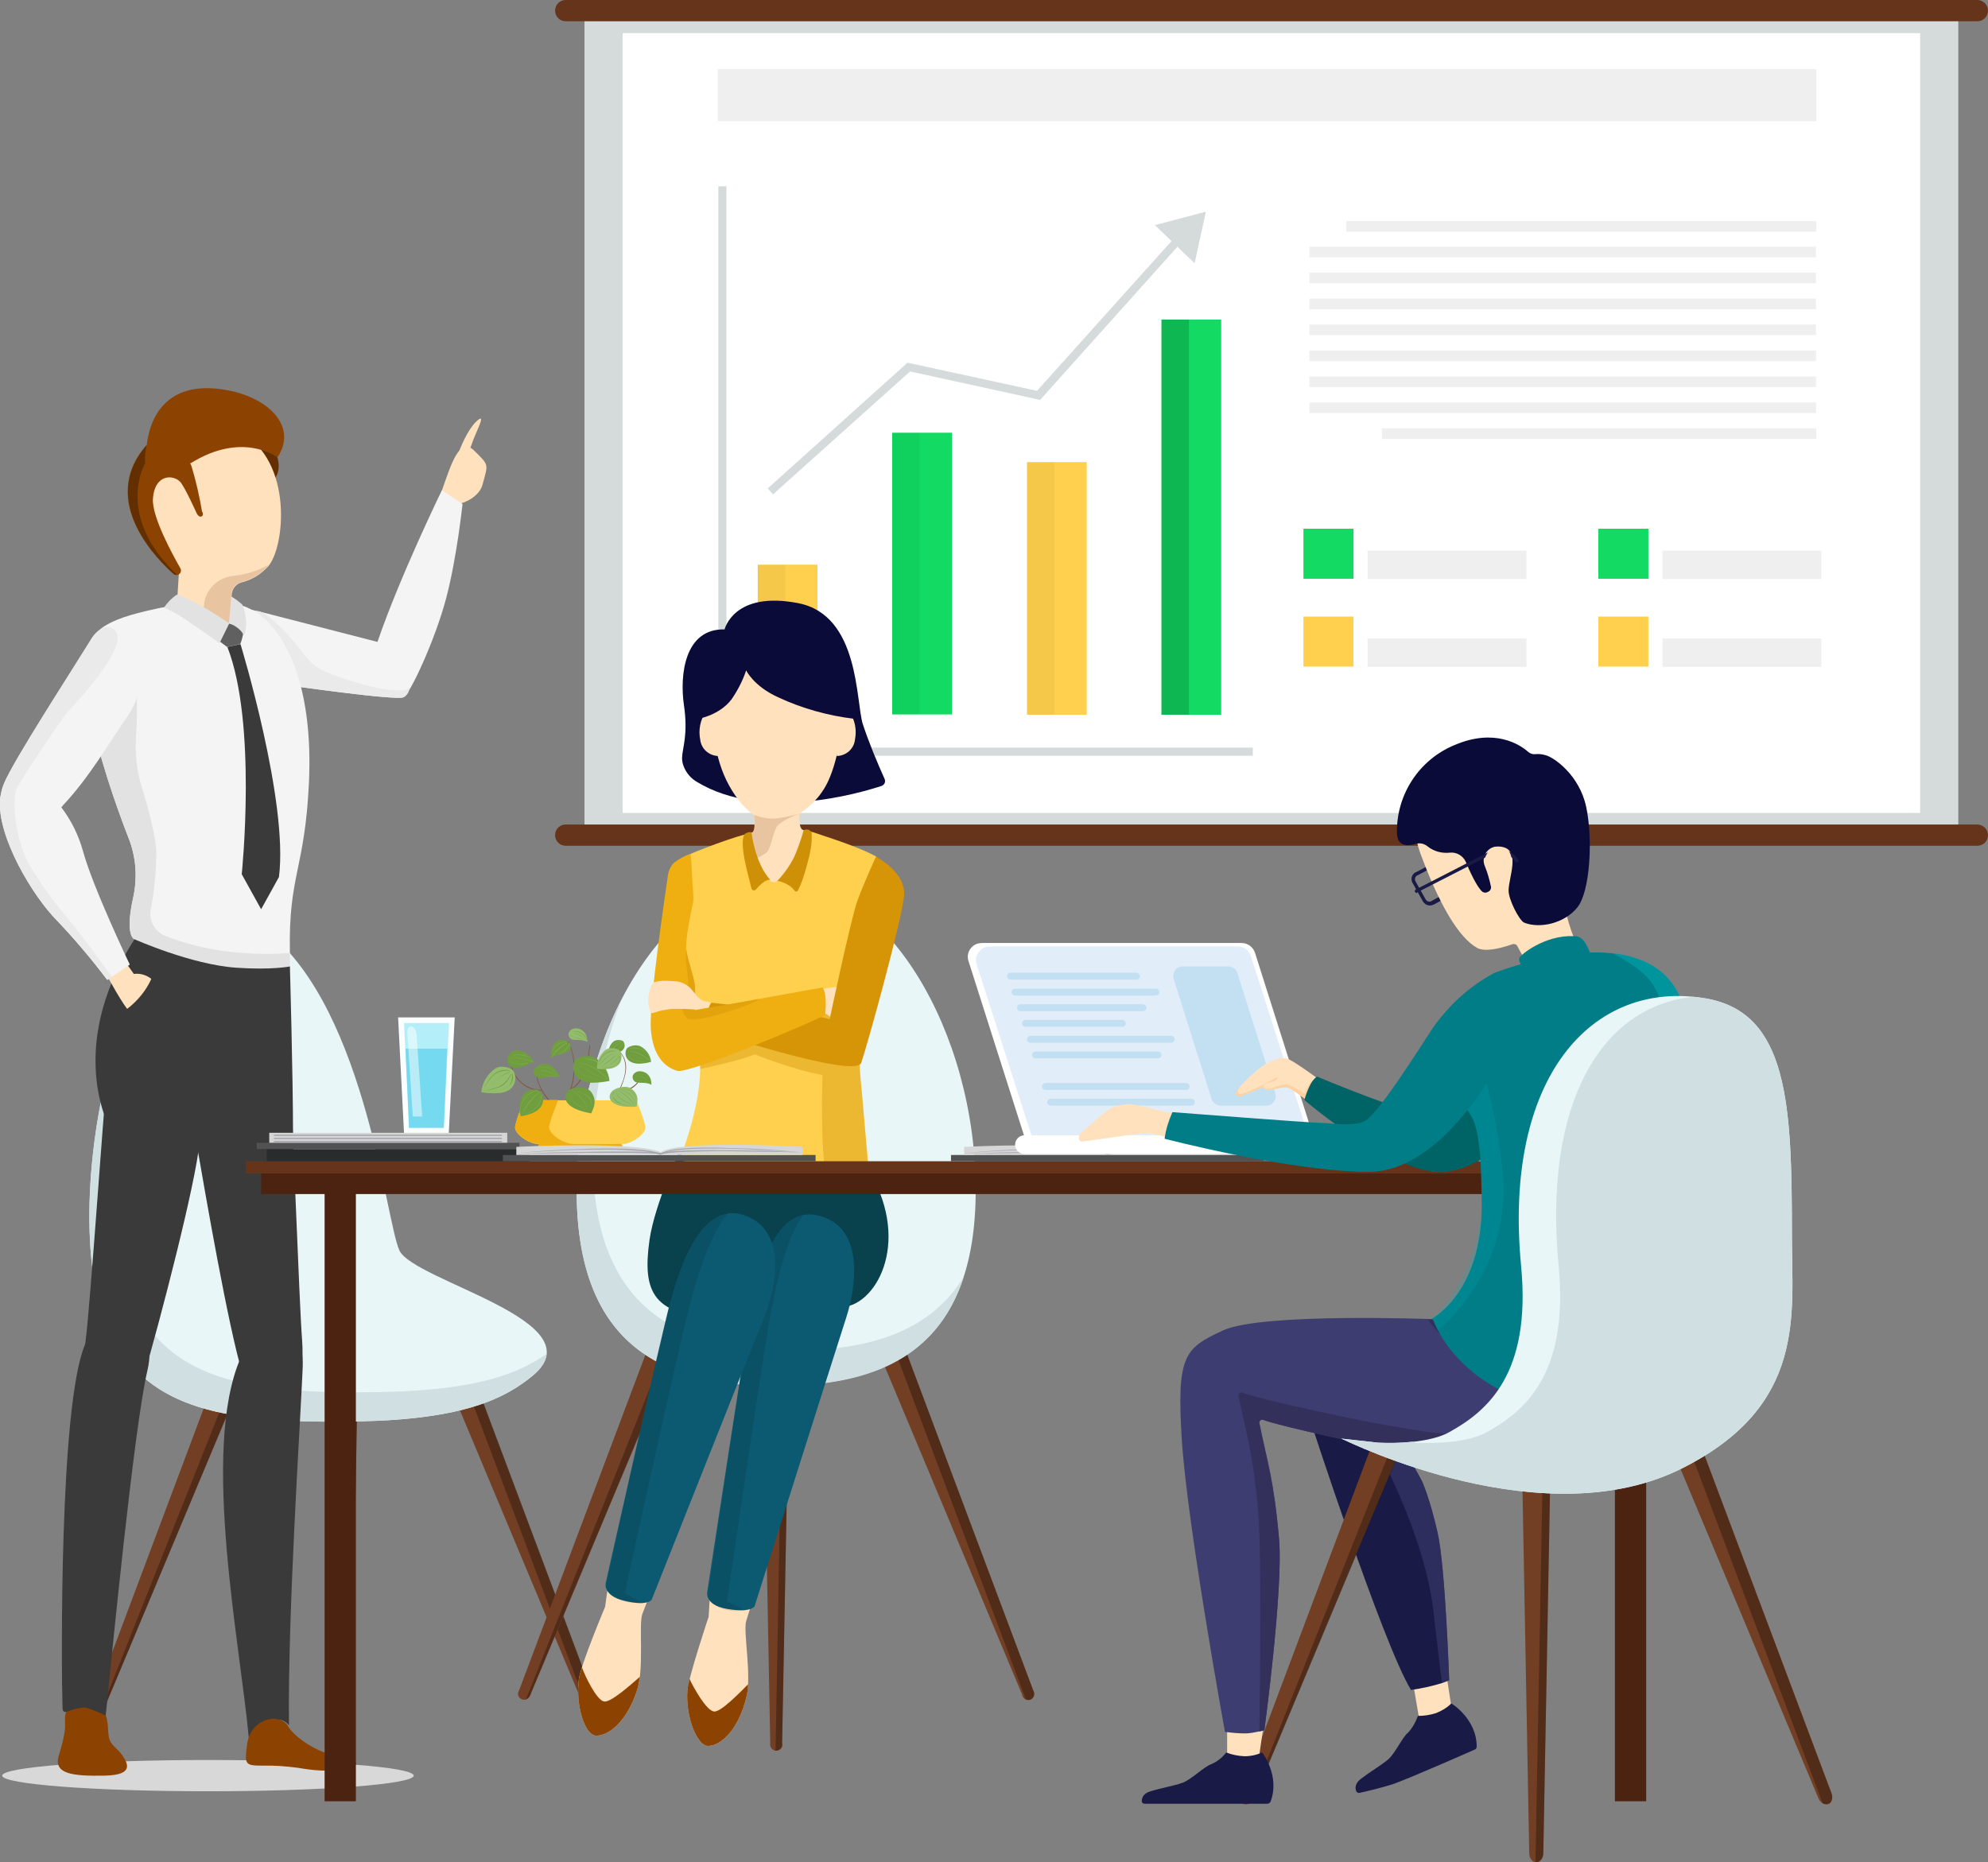 <?xml version="1.0" encoding="utf-8"?>
<!-- Generator: Adobe Illustrator 24.0.0, SVG Export Plug-In . SVG Version: 6.00 Build 0)  -->
<svg version="1.1" id="图层_1" xmlns="http://www.w3.org/2000/svg" xmlns:xlink="http://www.w3.org/1999/xlink" x="0px" y="0px"
	 viewBox="0 0 635.7 595.6" style="enable-background:new 0 0 635.7 595.6;" xml:space="preserve">
<rect x="0" y="0" width="635.7" height="595.6" fill="#808080" stroke="none"/>
<style type="text/css">
	.st0{fill:#D5DBDA;}
	.st1{fill:#FFFFFF;}
	.st2{fill:#EFEFEF;}
	.st3{fill:#FFD04D;}
	.st4{fill:#12DA62;}
	.st5{opacity:0.15;}
	.st6{opacity:0.26;enable-background:new    ;}
	.st7{opacity:0.62;}
	.st8{fill:#66341B;}
	.st9{fill:#723E24;}
	.st10{opacity:0.3;}
	.st11{fill:#E8F6F7;}
	.st12{fill:#D0E0E2;}
	.st13{fill:#FFE1BD;}
	.st14{fill:#F4F4F4;}
	.st15{fill:#EAEAEA;}
	.st16{fill:#3A3A3A;}
	.st17{fill:#E2E2E2;}
	.st18{fill:#F4D5B5;}
	.st19{fill:#632F00;}
	.st20{fill:#E8C5A0;}
	.st21{fill:#8C4200;}
	.st22{fill:#606060;}
	.st23{fill:#E5BB98;}
	.st24{fill:#D8D8D8;}
	.st25{fill:#09424C;}
	.st26{fill:#0C5A71;}
	.st27{opacity:0.1;}
	.st28{fill:#0B0B3A;}
	.st29{opacity:0.39;fill:#CE9006;enable-background:new    ;}
	.st30{fill:#D69507;}
	.st31{fill:#EFAF11;}
	.st32{fill:#CE9006;}
	.st33{fill:#FAFEFF;}
	.st34{fill:#B4EFF9;}
	.st35{fill:#75D9EF;}
	.st36{opacity:0.5;}
	.st37{fill:#282C2D;}
	.st38{fill:#D6D6D6;}
	.st39{fill:#525252;}
	.st40{fill:#A5A5AF;}
	.st41{fill:#F1F2F2;}
	.st42{fill:#A7A9AC;}
	.st43{fill:#383838;}
	.st44{fill:#E6E7E8;}
	.st45{fill:#58595B;}
	.st46{fill:#594A42;}
	.st47{fill:#81553A;}
	.st48{opacity:0.55;fill:#EFAF11;enable-background:new    ;}
	.st49{fill:#709E3E;}
	.st50{fill:#93BC6C;}
	.st51{fill:#4C2311;}
	.st52{fill:#1A1A47;}
	.st53{opacity:0.54;fill:#3D3D72;enable-background:new    ;}
	.st54{clip-path:url(#SVGID_2_);}
	.st55{fill:#E1EDF9;}
	.st56{fill:#C2E0F2;}
	.st57{fill:#FFD19F;}
	.st58{fill:#006466;}
	.st59{fill:#007D87;}
	.st60{opacity:0.18;fill:#00B3B7;enable-background:new    ;}
	.st61{opacity:0.45;fill:#00B3B7;enable-background:new    ;}
	.st62{fill:#3D3D72;}
	.st63{fill:#33305B;}
</style>
<title>header-teamwork</title>
<g>
	<g id="Layer_1">
		<rect x="186.9" y="5.5" class="st0" width="439.3" height="259.5"/>
		<rect x="199.1" y="10.6" class="st1" width="414.9" height="249.4"/>
		<rect x="229.5" y="22.1" class="st2" width="351.3" height="16.7"/>
		<rect x="242.3" y="180.6" class="st3" width="19.1" height="48"/>
		<rect x="285.3" y="138.4" class="st4" width="19.1" height="90.1"/>
		<rect x="328.4" y="147.8" class="st3" width="19.1" height="80.8"/>
		<rect x="371.4" y="102.2" class="st4" width="19.1" height="126.4"/>
		<g class="st5">
			<rect x="285.3" y="138.4" class="st6" width="8.8" height="90.1"/>
		</g>
		<g class="st5">
			<rect x="242.3" y="180.6" class="st6" width="8.8" height="48"/>
		</g>
		<g class="st7">
			<rect x="371.4" y="102.2" class="st6" width="8.8" height="126.4"/>
		</g>
		<g class="st5">
			<rect x="328.4" y="147.8" class="st6" width="8.8" height="80.8"/>
		</g>
		<polygon class="st0" points="400.6,241.7 229.7,241.7 229.7,59.6 232.3,59.6 232.3,239.1 400.6,239.1 		"/>
		<polygon class="st0" points="247.2,158.1 245.5,156.2 290.2,116 331.6,125 376.5,75 378.4,76.8 332.6,127.9 291,118.8 		"/>
		<polygon class="st0" points="382,84.2 369.3,72 385.6,67.7 		"/>
		<rect x="416.8" y="169.1" class="st4" width="16" height="16"/>
		<rect x="416.8" y="197.2" class="st3" width="16" height="16"/>
		<rect x="437.3" y="204.2" class="st2" width="50.8" height="9.1"/>
		<rect x="437.3" y="176.1" class="st2" width="50.8" height="9.1"/>
		<rect x="511.1" y="169.1" class="st4" width="16" height="16"/>
		<rect x="511.1" y="197.2" class="st3" width="16" height="16"/>
		<rect x="531.6" y="204.2" class="st2" width="50.8" height="9.1"/>
		<rect x="531.6" y="176.1" class="st2" width="50.8" height="9.1"/>
		<rect x="430.5" y="70.7" class="st2" width="150.3" height="3.4"/>
		<rect x="418.7" y="78.9" class="st2" width="162" height="3.4"/>
		<rect x="418.7" y="87.2" class="st2" width="162" height="3.4"/>
		<rect x="418.7" y="95.5" class="st2" width="162" height="3.4"/>
		<rect x="418.7" y="103.8" class="st2" width="162" height="3.4"/>
		<rect x="418.7" y="112.1" class="st2" width="162" height="3.4"/>
		<rect x="418.7" y="120.4" class="st2" width="162" height="3.4"/>
		<rect x="418.7" y="128.7" class="st2" width="162" height="3.4"/>
		<rect x="441.9" y="137" class="st2" width="138.9" height="3.4"/>
		<path class="st8" d="M635.7,3.4c0,1.9-1.5,3.4-3.4,3.4H180.9c-1.9,0-3.4-1.5-3.4-3.4c0,0,0,0,0,0l0,0c0-1.9,1.5-3.4,3.4-3.4
			c0,0,0,0,0,0h451.4C634.1,0,635.7,1.5,635.7,3.4L635.7,3.4L635.7,3.4z"/>
		<path class="st8" d="M635.7,267.1c0,1.9-1.5,3.4-3.4,3.4H180.9c-1.9,0-3.4-1.5-3.4-3.4c0,0,0,0,0,0l0,0c0-1.9,1.5-3.4,3.4-3.4
			c0,0,0,0,0,0h451.4C634.1,263.7,635.7,265.2,635.7,267.1L635.7,267.1z"/>
		<path class="st9" d="M112.1,564.8l2.4-131h-8.7l2.4,131c-0.2,1.1,0.4,2.1,1.5,2.4c1.1,0.2,2.1-0.4,2.4-1.5
			C112.1,565.4,112.1,565.1,112.1,564.8z"/>
		<path class="st9" d="M32,549.5l50.6-120.8l-8.1-3.2l-46,122.6c-0.5,1.1-0.1,2.3,0.9,2.9C30.5,551.3,31.6,550.7,32,549.5z"/>
		<path class="st9" d="M188.3,549.5l-50.6-120.8l8.1-3.2l46,122.6c0.6,0.9,0.4,2.1-0.5,2.7c-0.9,0.6-2.1,0.4-2.7-0.5
			C188.5,550.1,188.4,549.8,188.3,549.5z"/>
		<g class="st10">
			<path d="M73.1,429.2l5.2,2L30.7,551c0.6-0.3,1.1-0.8,1.3-1.4l50.6-120.8l-8.1-3.2L73.1,429.2z"/>
			<path d="M105.9,437.3h6.5l-2.4,129.9c0.1,0,0.2,0,0.2,0c1.2-0.2,2-1.2,1.9-2.4l2.4-131h-8.7L105.9,437.3z"/>
			<path d="M191.9,548.1l-46-122.6l-8.1,3.2l0.9,2.2l5-2l45.8,121.9c0.5,0.3,1,0.4,1.5,0.2C192,550.5,192.4,549.2,191.9,548.1z"/>
		</g>
		<path class="st11" d="M170.2,440.1c-8.8,7.2-21.9,13.8-55.2,14.5c-43.7,0.9-66.6-4.1-79.1-26.7c-20.8-37.7,5.2-159.4,46.2-132.4
			c34.3,22.5,41.1,94.5,45.6,104.4C132.3,409.8,191.6,422.6,170.2,440.1z"/>
		<path class="st12" d="M122.6,445.2c-43.7,0.9-66.6-4.1-79.1-26.7c-14.2-25.7-6.6-90.6,12.7-120.6C31.5,320.8,20,399,35.9,427.9
			c12.4,22.6,35.3,27.5,79.1,26.7c33.3-0.7,46.4-7.3,55.2-14.5c3-2.4,4.4-4.8,4.6-7.1C165.9,439.3,152.3,444.6,122.6,445.2z"/>
		<path class="st13" d="M141.2,157.2c3-8.6,5.7-17.7,10.4-13.1c4.9,4.8,4.5,4.2,2.7,10.9S138.7,164.4,141.2,157.2z"/>
		<path class="st13" d="M146.6,144.9c1.5-4.1,3.9-8.8,6.4-10.7s-1.3,4.9-2.2,8S145.3,148.3,146.6,144.9z"/>
		<path class="st14" d="M142.6,191.6c3.5-13.2,5.3-30.4,5.3-30.4l-6.6-4.4c0,0-13.4,27.5-20.6,48.5l-37.3-9.6l-4.6-0.9L90.9,219
			c0,0,36,5.2,38.2,4C131.2,221.7,139,205,142.6,191.6z"/>
		<path class="st15" d="M129,223c-2.2,1.2-38.2-4-38.2-4l-12.2-24.3l4.6,0.9c3.4,1.4,8.8,6.9,13.2,12.6c3.2,4.2,4.9,5.7,9.8,7.5
			c7.4,2.8,15.2,4.7,18.1,4.9c5,0.3,5.5,0.6,6.5-0.9C131,221.1,130.3,222.4,129,223z"/>
		<path class="st14" d="M41.1,268c2.4,6,2.9,12.6,1.5,19c-2.8,12.6,0.4,13.4,0.4,13.4s17,10.8,31.2,15.2c10.2,3.2,18.8,2.6,18.6-8.6
			l0-0.2c0-0.7,0-1.3-0.1-2c-0.5-25.2,4.8-26.5,6.1-54.7c1.3-29-6.4-45.1-14.1-52.1c-7.7-7-18.2-7.2-37.9-2.6
			c-14.8,3.5-19.7,7.4-19.6,18.4c0.2,4.5,0.7,9,1.6,13.5C31.3,241.2,37.1,257.7,41.1,268z"/>
		<path class="st16" d="M76.9,206c0,0,15.4,50.4,12.3,74.5l-5.7,10.3l-6.2-11.2c0,0,5-48.2-4.6-72.7L76.9,206z"/>
		<path class="st17" d="M41.1,268c2.4,6,2.9,12.6,1.5,19c-2.8,12.6,0.4,13.4,0.4,13.4s17,10.8,31.2,15.2l13.2-1.3l5.3-4.2l0-3.3
			c0-0.7,0-1.3-0.1-2c-6.7,0.5-13.4,0.3-20-0.5c-6.7-0.8-13.3-2.5-19.6-4.9c-3.4-1.3-5.5-4.9-4.8-8.5c1.1-5.8,1.7-11.7,1.8-17.6
			c0-5.5-2.6-14.9-4.7-21.7c-1.6-5.2-2.2-10.6-1.8-16c0.4-6.1,0.4-12.2,0-18.3l-10.5-5.7l-5.8,2.2c0.2,4.5,0.7,9,1.6,13.5
			C31.3,241.2,37.1,257.7,41.1,268z"/>
		<path class="st18" d="M40.9,321.5c-1.2,0.2-4.3-5.2-4.3-5.2l1.3-1.7c0.7-1,1.8-1.7,2.9-2.1l0.2-0.1c1-0.3,2.2,0.1,2.8,1
			c0.9,1.3,2.3,2.8,3.9,2.8h0c0.1,0,0.1,0,0.2,0C49.3,316.2,42.1,321.3,40.9,321.5z"/>
		<path class="st19" d="M88.7,146.3c0,0,1.3,3.7-0.7,6.6l-8.1-11l5.7-0.1L88.7,146.3z"/>
		<path class="st13" d="M44.6,160.9c0.4,14.2,12.6,22.4,12.6,22.4l-0.8,12.9l8.3,5.4l5.7,3.7l3.3-6.8l0.4-8.3c0.1-1.9,1.5-3.6,3.4-4
			c3.1-0.8,5.9-2.5,8.1-4.9c0.2-0.2,0.4-0.4,0.5-0.6l0,0c5.4-7.3,7.4-35.3-11-43.3C56,129.1,44.2,146.6,44.6,160.9z"/>
		<path class="st20" d="M65.2,193.8l-0.6,7.7l5.7,3.7l3.3-6.8l0.4-8.3c0.1-1.9,1.5-3.6,3.4-4c3.1-0.8,5.9-2.5,8.1-4.9
			c0.2-0.2,0.4-0.4,0.5-0.6c-3.6,2-7.5,3.2-11.6,3.6C69.4,184.8,65.5,188.8,65.2,193.8z"/>
		<path class="st21" d="M64.4,165.2c-0.7,0.3-1.4-0.8-1.4-0.8s-4-8.9-5.4-10.3c-2.4-2.5-8.2-2.3-8.7,5.4c-0.4,5.9,6.7,18.6,8.8,22.3
			c0.3,0.6,0.2,1.4-0.4,1.8c-0.2,0.2-0.5,0.3-0.8,0.3h-0.1c-0.3,0-0.7-0.1-0.9-0.3c-4.5-4-24.5-23.1-8.7-41.2c0,0,12.6,0.8,14.5,6.9
			c1.4,4.7,2.5,9.5,3.3,14.3C64.8,163.7,65.2,164.9,64.4,165.2z"/>
		<path class="st21" d="M88.7,146.3c0,0-11-8.6-27.8,1.9l-13.7-3.5c0,0-0.6-0.2-0.3-2.2s1.8-22.2,25.8-17.7
			C86.6,127.4,95.1,136.9,88.7,146.3z"/>
		<path class="st22" d="M77.9,201.7l-0.1,0.7c-0.2,1.2-0.5,2.5-1,3.6l0,0l-4.2,0.9l-3.6-2.7l4.2-4.8l0.6,0.2
			C75.4,199.9,76.7,200.6,77.9,201.7L77.9,201.7z"/>
		<path class="st17" d="M56.5,190.2c-1.6,1.1-3,2.5-4,4.1c1.7,0.8,3.5,1.7,5.1,2.7c2.2,1.3,12.6,8.7,12.6,8.7l3.1-6.3
			C73.2,199.3,62.4,191.8,56.5,190.2z"/>
		<path class="st17" d="M73.2,199.3c0,0,3.6,1.2,4.8,4c0,0,1.9-3.6-0.5-9.9c-1.1-1-2.3-1.9-3.5-2.6L73.2,199.3z"/>
		<path class="st23" d="M44.3,312.6c0.8,1,1.6,1.9,2.5,2.7c0.6,0.3,0.7-0.4,0.5-0.8C47,314.1,44.3,312,44.3,312.6z"/>
		<path class="st19" d="M56.6,183.9L56.6,183.9c-0.4,0-0.8-0.1-1-0.3c-4.5-4-24.5-23.1-8.7-41.2c-0.5,1.9-0.6,3.8-0.5,5.7
			C46.5,148.2,36.4,164.5,56.6,183.9z"/>
		<ellipse class="st24" cx="66.5" cy="567.9" rx="65.8" ry="5"/>
		<path class="st21" d="M33.9,548.8c0.9,3.3,0.5,4.5,0.9,6.7c0.4,2.7,2.9,3.7,4.3,5.9c1.6,2.4,4.1,6.3-5.6,6.5
			c-10.3,0.2-16.5-0.5-14.7-6.4s2.1-8.4,2-10.3s0-3.9,1.2-5S32.4,542.9,33.9,548.8z"/>
		<path class="st16" d="M36.1,362.8c0,0-16.3-26.1,6.9-62.4c0,0,18.1,8.1,32.5,9.1c11.4,0.8,17.2-0.4,17.2-0.4s1,34.9,1,53.7
			L36.1,362.8L36.1,362.8z"/>
		<path class="st16" d="M47.1,438.5c4.5-18.8-14.1-22.2-19.9-8.5c-8.3,19.3-7.6,104-7.2,116.3c0.1,1.6,0.9,1.3,1.8,1
			c2.6-1,4.9-1.3,5.9-1.1c2.1,0.7,4.1,1.5,6.1,2.5C35.5,532,42.8,456.8,47.1,438.5z"/>
		<path class="st16" d="M63.8,365.3c2-23.4-7-41.6-21-33.9c-5.9,3.3-8,9.8-8.8,15.9c-0.8,6.1-5.1,69.8-6.6,81.3
			c-3.4,25.9,16.3,19,18.5,11.8C51.2,422.3,62.7,378.1,63.8,365.3z"/>
		<path class="st16" d="M96.8,437.3c0.7-17.6-14-16.6-19.9-2.9c-12.8,29.5,0.1,92.3,2.7,121.9c2.9-4.8,8.3-6.4,9.6-6.3
			c1.3,0.1,2.4,0.8,3.2,1.8C92,515.5,96,456.1,96.8,437.3z"/>
		<path class="st16" d="M77.5,439.2c2.2,7.2,21.1,15.5,19.1-10.6c-0.9-11.6-3.2-75.5-3.7-81.7s-1.5-15.2-4.5-16.3
			c-14.9-5.6-29.3,12.8-25.4,35.9C65.7,382,73,424.4,77.5,439.2z"/>
		<path class="st21" d="M92.3,552.4c0.8,1.5,4.5,5,9.7,7.4s16.2,3.4,10.1,5.4s-13.2,0.8-16.8,0.2c-3.8-0.5-7.6-0.8-11.4-0.7
			c-5.6,0-5.7-0.4-4.9-6.7C80.1,549.3,89.8,547.5,92.3,552.4z"/>
		<path class="st13" d="M39.9,307.4l2.9,4.1c3.1-0.4,6.1,1.2,7.6,4c2.4,4.8-6.2,10.7-8.6,8.5s-7.8-12.4-7.8-12.4L39.9,307.4z"/>
		<path class="st14" d="M18.3,294.5c5.7,6,11,12.3,16,18.9l1.5-1l5.7-3.9c0,0-11.7-24.4-15-36.4c-1.4-5-3.7-9.7-6.9-13.9
			c0.2-0.2,0.4-0.4,0.6-0.7c8.5-9,15.1-20.6,20.1-27.7c2.4-3.4,4.1-7.3,4.8-11.5c0.5-2.8,0.5-5.7,0.1-8.5c-0.7-4.5-2.6-8.6-6.9-9.6
			c-1.6-0.4-3.2-0.3-4.7,0.4c-1.7,0.7-3.1,1.9-4.1,3.4c-6.6,10.7-25.3,39.5-28.2,46.7c-0.5,1.2-0.8,2.4-1,3.6
			c-0.1,0.4-0.2,0.8-0.2,1.2C-1.1,267.4,10.5,286.7,18.3,294.5z"/>
		<path class="st15" d="M18.3,294.5c5.7,6,11,12.3,16,18.9l1.5-1c0,0-8.6-11.9-12.6-16.8c-6.2-7.4-10.6-13.2-14.3-20
			s-5.4-19.9-3.5-23.6c1.9-3.7,12.9-19.9,15.2-23c2.3-3.1,21.5-22.2,16-27.6c-0.9-0.7-2-1-3.1-0.8c-1.7,0.7-3.1,1.9-4.1,3.4
			c-6.6,10.7-25.3,39.5-28.2,46.7c-0.5,1.2-0.8,2.4-1,3.6c-0.1,0.4-0.2,0.8-0.2,1.2C-1.1,267.4,10.5,286.7,18.3,294.5z"/>
		<path class="st16" d="M48.9,311.7c0,0-2.6,9.3-14.3,14.6c-10.1,4.6,16.2,7.2,16.8,6.2c0.6-1,5.6-18,5.6-18L48.9,311.7z"/>
		<path class="st9" d="M250.1,557.5l2.5-131.8h-8.8l2.5,131.8c-0.2,1.1,0.4,2.1,1.5,2.4c1.1,0.2,2.1-0.4,2.4-1.5
			C250.2,558.1,250.2,557.8,250.1,557.5z"/>
		<path class="st9" d="M169.6,542.1l50.9-121.6l-8.1-3.2L166,540.6c-0.6,0.9-0.4,2.1,0.5,2.7c0.9,0.6,2.1,0.4,2.7-0.5
			C169.4,542.6,169.5,542.4,169.6,542.1z"/>
		<path class="st9" d="M326.9,542.1l-50.9-121.6l8.1-3.2l46.3,123.4c0.6,0.9,0.4,2.1-0.5,2.7c-0.9,0.6-2.1,0.4-2.7-0.5
			C327,542.6,326.9,542.4,326.9,542.1z"/>
		<g class="st10">
			<path d="M210.9,421l5.2,2.1l-47.9,120.4c0.6-0.3,1.1-0.8,1.3-1.4l50.9-121.6l-8.1-3.2L210.9,421z"/>
			<path d="M243.9,429.2h6.5L248,559.9c0.1,0,0.2,0,0.2,0c1.2-0.2,2-1.2,1.9-2.4l2.5-131.8h-8.8L243.9,429.2z"/>
			<path d="M330.4,540.6l-46.3-123.4l-8.1,3.2l0.9,2.2l5-2L328,543.4c0.5,0.3,1,0.4,1.5,0.2C330.6,543,331,541.7,330.4,540.6z"/>
		</g>
		<path class="st11" d="M312,380.6c0,50.5-28.6,62.6-63.8,62.6s-63.8-12.1-63.8-62.6s28.6-99.4,63.8-99.4S312,330.1,312,380.6z"/>
		<path class="st12" d="M253.3,431.9c-35.2,0-63.8-12.1-63.8-62.6c0-17,3.2-33.8,9.3-49.7c-9,17.5-14.4,39.1-14.4,61.1
			c0,50.5,28.6,62.6,63.8,62.6c27.6,0,51.2-7.4,60-35C297.1,426.6,276.7,431.9,253.3,431.9z"/>
		<path class="st25" d="M217.6,367.4c0,0-8.2,17.5-9.9,29.1c-2.4,17,1.2,24.4,22.9,25.1s28.1-3.6,38.5-3.6s22.5-19.7,9.1-43.1
			L217.6,367.4z"/>
		<path class="st13" d="M227,510.5l-0.4,6.6c0,0-6.4,19-6.8,23.7c-0.6,8.3,3.1,17.7,6.7,17.6c4.1-0.1,9.7-5.3,12.2-15.7
			c1.7-7.1-1.1-20.9-0.1-24.2s3-9.6,3-9.6L227,510.5z"/>
		<path class="st21" d="M239.2,538.7c-2.8,2.8-8.6,8.8-10.8,8.7c-2.4-0.1-6.5-7.4-7.9-10.4c-0.3,1.3-0.6,2.5-0.7,3.8
			c-0.6,8.3,3.1,17.7,6.7,17.6c4.1-0.1,9.7-5.3,12.2-15.7C239,541.4,239.2,540,239.2,538.7z"/>
		<path class="st26" d="M241.3,513.7c0,0,26-82.1,29.3-92.3s5.9-29.3-9.2-32.7c-13-2.9-18.5,16.5-20.8,28.4s-14.4,91.7-14.4,91.7
			s-1.4,4.5,6.4,5.8S241.3,513.7,241.3,513.7z"/>
		<g class="st27">
			<path d="M256.8,388.7c-5.6,7.7-8.5,22.1-10.1,30.2c-2.4,11.9-14.2,93.3-14.2,93.3s2,1,6.3,3c-0.7,0-1.4-0.1-2.1,0
				c-8.4,0.6-10.4-4.6-10.4-4.6s11.9-81.4,14.2-93.3C242.6,406.8,247,390.7,256.8,388.7z"/>
		</g>
		<path class="st13" d="M194.4,507.3l-0.9,6.6c0,0-7.8,18.5-8.4,23.2c-1.1,8.3,1.9,17.8,5.4,18c4.1,0.2,10.1-4.6,13.3-14.8
			c2.2-6.9,0.4-21,1.6-24.1s3.6-9.3,3.6-9.3L194.4,507.3z"/>
		<path class="st21" d="M204.6,536.3c-3,2.6-9.2,8.2-11.4,7.9c-2.3-0.3-6-7.8-7.1-10.9c-0.4,1.2-0.8,2.5-1,3.8
			c-1.1,8.3,1.9,17.8,5.4,18c4.1,0.2,10.1-4.6,13.3-14.8C204.2,539,204.4,537.7,204.6,536.3z"/>
		<path class="st26" d="M208.4,511.6c0,0,31.8-80.1,35.8-89.9s7.9-28.8-6.8-33.2c-12.8-3.8-19.6,15.1-22.8,26.9
			s-20.8,90.4-20.8,90.4s-1.7,4.4,5.9,6.2S208.4,511.6,208.4,511.6z"/>
		<g class="st27">
			<path d="M232.8,388c-6.2,7.3-10.1,21.5-12.2,29.4c-3.2,11.7-20.8,92.1-20.8,92.1s1.9,1.2,6.1,3.4c-0.7-0.1-1.4-0.1-2.1-0.2
				c-8.4,0-10.1-5.3-10.1-5.3s17.6-80.3,20.8-92.1C217.3,405,222.9,389.2,232.8,388z"/>
		</g>
		<path id="_Path_" class="st28" d="M231.7,201.3c0,0,2.9-12.4,23.5-8.4c19.7,3.8,18.4,31.3,20.7,38.7c2,6,4.4,11.8,7,17.6
			c0.3,0.8,0,1.6-0.7,2c0,0-0.1,0-0.1,0.1c-7.3,2.4-38.2,11.5-59.2-1.2c-1.9-1.1-3.4-2.8-4.2-4.8c-0.4-0.9-0.6-1.9-0.6-2.9
			c0.1-3.3,2-7.3,0.6-16.9S218.9,201,231.7,201.3z"/>
		<path id="_Path_2" class="st13" d="M225.6,227.8c-1.7,2.5-2.3,5.7-1.7,8.7c0.3,3,2.8,5.2,5.8,5.3l0.7-5.4l-1.4-9.5L225.6,227.8z"
			/>
		<path id="_Path_3" class="st13" d="M271.7,227.8c1.7,2.5,2.3,5.7,1.7,8.7c-0.3,3-2.8,5.2-5.8,5.3l-0.7-5.4l1.4-9.5L271.7,227.8z"
			/>
		<path id="_Path_4" class="st3" d="M275,332.9c-0.3,4.9-0.2,9.9,0.4,14.8c0.6,6.3,2.7,29.3,2.7,29.3c-4.2,1.5-8.6,2.7-13,3.5
			c-11.1,2.1-30.1-3.6-47.8-9.6c0,0,6.5-15.9,6.6-29c0-1.8,0-3.6-0.1-5.5c-0.4-4.1-1-8.1-1.9-12.1c-0.2-1-0.4-2-0.6-3.1
			c-0.7-3.8-1.3-8.1-1.8-12.3c-0.5-4.3-0.7-8.6-0.6-12.9c-1.6-11.5,1.9-22.9,1.9-22.9s14.6-6.1,20.7-6.9c0,0,10.9-2.5,18.6,0
			c10,3.3,15.5,5.3,20,7.7c0.5,0.3,3.4,8.8,2.1,16.3c-1.9,11-4.7,26.2-6.1,35.3C275.4,329.2,275.1,331.9,275,332.9z"/>
		<path id="_Path_5" class="st29" d="M278.1,379.7c-4.4-0.4-8.8-0.1-13,0.8c-3.1-7.9-2.1-36.7-2.1-36.7c-8.6-1.4-21.7-6.6-21.7-6.6
			c-3.4,1.6-14.1,4-17.4,4.7c0-1.8,0-3.6-0.1-5.5c-0.4-4.1-1-8.1-1.9-12.1c4-2.8,11.5,3.4,11.5,3.4l37.7-5.9c1.8,1.1,3.5,2.4,5,3.8
			c-0.6,3.6-1,6.3-1,7.4c-0.3,4.9-0.2,9.9,0.4,14.8C276,354,278.1,379.7,278.1,379.7z"/>
		<path id="_Path_6" class="st13" d="M270,221.6c0,5.5-1.1,18.4-4.6,26.9c-1.9,4.8-5.3,8.9-9.8,11.7c0,2.2-0.1,5.1,1.5,5.4
			c0.4,1,1,1.2,0.7,2.8c-1,5.5-7.4,11.6-9,13.1s-2.6,0-2.6,0c-1.8-2.1-3.4-4.4-4.7-6.9c-0.8-1.5-1.4-2.8-1.8-3.8
			c-0.6-1.4-0.4-3.1,0.4-4.4c1.7-0.2,1.1-3.8,0.9-5.8c-3.3-2.3-6.4-6.3-8.7-11c-4.6-9.4-4.9-21.4-4.9-27.9
			c0-11.7,9.5-21.2,21.2-21.2C260.5,200.4,270,209.9,270,221.6L270,221.6z"/>
		<path id="_Path_7" class="st20" d="M255.4,260.3c-1.2,0.5-6.3,2.4-7.3,4.6c-1.1,2.5-1.7,6.4-2.8,7.6c-1.1,0.9-2.3,1.6-3.7,2.1
			c-0.8-1.5-1.4-2.8-1.8-3.8c-0.6-1.4-0.4-3.1,0.4-4.4c1.7-0.2,1.1-3.8,0.9-5.8c2.1,0.8,4.4,1.3,6.7,1.2
			C250.4,261.5,252.9,261,255.4,260.3z"/>
		<path id="_Path_8" class="st13" d="M263.1,316.3c1.5-0.3,2.9-0.5,4.4-0.6c1.1,0-2,9.6-2,9.6c-0.7-0.7-1.5-1.2-2.4-1.4
			c-1.3-0.2-0.8-7.5-0.8-7.5L263.1,316.3z"/>
		<path id="_Path_9" class="st30" d="M280.1,274c0,0,9.6,4.9,9,12.4s-11.8,48.1-13.7,53.5s-50.8-10.9-50.8-10.9s1.5-6.5,2.9-8.3
			c0,0,33.4,3.6,37.8,5.3c0,0,6.8-32.3,8.9-38S280.1,274,280.1,274z"/>
		<path id="_Path_10" class="st31" d="M263.8,324.6c-5.1,2.9-43.7,18.9-47.2,17.9s-7.9-4.2-8.5-13.6c-0.5-8.4,4.4-41.4,5.5-49.1
			c0.2-1.2,0.7-2.4,1.4-3.3c0.2-0.3,0.5-0.5,0.7-0.7c1.5-1.1,3.2-2.1,5-2.7c0.5,1.1,0.4,5.6,1,13.4c0.1,0.9,0,1.8-0.2,2.7
			c-1,4.6-2.1,10.5-2.1,13.7c0,0.2,0,0.4,0,0.6c0.3,3.3,2.8,9.6,2.8,12.3c0.1,6.3,0.1,7.2,0,7.3c1.4-0.2,6.2-1.1,12.1-2.1
			c12.1-2.2,28.8-5.2,28.8-5.2C264.7,318.7,263.8,324.6,263.8,324.6z"/>
		<path id="_Path_11" class="st28" d="M223.3,229.9c0,0,6.7-1.1,10.6-6.2c2-2.9,3.6-6,4.7-9.3c0,0,2.3,5,10.2,8.6
			c7.7,3.6,16,5.9,24.4,6.9c0,0,0.5-18.3-5.5-25.8s-21.6-11.7-32.2-5.3S223.3,229.9,223.3,229.9z"/>
		<path id="_Path_12" class="st32" d="M240.3,266.2c0,0,1.1,9.9,6,15.2c0,0-1.6-0.5-4.6,3.1c-0.3,0.3-0.8,0.4-1.1,0.1
			c-0.1-0.1-0.2-0.3-0.3-0.4c-0.9-4-4-13.9-2.3-17.3C238.6,266.3,239.5,266,240.3,266.2z"/>
		<path id="_Path_13" class="st32" d="M257,265.5c-0.8,2.9-1.8,5.7-3,8.5c-1.4,2.8-3.2,5.4-5.4,7.7c0,0,3.8,0.7,5.5,3.2
			c0.2,0.3,0.6,0.3,0.9,0.1c0.1-0.1,0.2-0.2,0.2-0.3c1.1-2.2,1.8-4.1,3-8.6c1.4-5.1,1.5-7.9,1.3-10
			C258.9,265.3,257.9,265.1,257,265.5z"/>
		<path id="_Path_14" class="st29" d="M219.7,325.6c-3.9-3.3,0.8-9.7,0.4-11.9s-0.3-2.6-0.6-4.8c-0.3-1.8-0.2-3.6,0-5.4
			c0.3,3.3,2.8,9.6,2.8,12.3c0.1,6.3,0.1,7.2,0,7.3c1.4-0.2,14.3-2.5,20.2-3.6C244,320.1,222.3,327.9,219.7,325.6z"/>
		<path id="_Path_15" class="st13" d="M226.6,322.2l-4.1,0.7c-2.6-0.2-5.2-0.3-7.8-0.2c-2,0.2-4,0.6-5.9,1.3c-0.4,0.1-0.9-0.2-1-0.6
			c0,0,0,0,0-0.1c-0.4-1.4-0.6-2.8-0.5-4.2c0.2-1.4,0.5-2.8,1.1-4.1c0.2-0.4,0.5-0.8,1-0.9c1.5-0.5,3.4-0.5,6-0.3
			c2.4,0,4.7,1.2,6.1,3.1l1.7,2c0.6,0.6,1.3,1.1,2.1,1.3l2,0.4c0,0-0.2,0.4-0.4,0.7C226.8,321.7,226.7,322,226.6,322.2z"/>
		<polygon class="st33" points="143.5,362.5 145.4,325.4 127.3,325.4 129.2,362.5 		"/>
		<polygon class="st34" points="130.8,360.7 129.2,327.2 143.6,327.2 141.9,360.7 		"/>
		<polygon class="st35" points="129.7,335.4 130.8,360.7 141.9,360.7 143,335.4 		"/>
		<g class="st36">
			<path class="st1" d="M132,357.1h3l-1.8-26.4c-0.4-3.2-3.4-3.4-2.9,0.3L132,357.1z"/>
		</g>
		<rect x="85.3" y="367.5" class="st37" width="84" height="5.3"/>
		<rect x="86.1" y="362.3" class="st38" width="76.1" height="4.2"/>
		<rect x="82.1" y="365.5" class="st39" width="84" height="2"/>
		<rect x="87.6" y="363.9" class="st40" width="72.9" height="0.4"/>
		<rect x="87.6" y="364.9" class="st40" width="72.9" height="0.4"/>
		<rect x="87.6" y="362.9" class="st40" width="72.9" height="0.4"/>
		<rect x="464.3" y="363.2" class="st41" width="34.7" height="8.6"/>
		<rect x="488" y="363.2" class="st42" width="10.9" height="8.6"/>
		<rect x="462.2" y="363.2" class="st42" width="34.7" height="1"/>
		<rect x="462.2" y="370.8" class="st42" width="34.7" height="1"/>
		<rect x="489" y="363.2" class="st43" width="45.2" height="8.6"/>
		<rect x="493.8" y="365.2" class="st42" width="24.2" height="4.6"/>
		<rect x="495.1" y="365.4" class="st44" width="21.6" height="4.1"/>
		<ellipse class="st42" cx="527.9" cy="367.5" rx="2.8" ry="2.3"/>
		<rect x="466.4" y="364.8" class="st42" width="19.8" height="0.9"/>
		<rect x="466.4" y="368.1" class="st42" width="19.8" height="0.9"/>
		<rect x="466.4" y="369.4" class="st42" width="19.8" height="0.9"/>
		<rect x="472.6" y="366.7" class="st42" width="12.3" height="0.9"/>
		<rect x="466.4" y="366.7" class="st42" width="5.2" height="0.9"/>
		<rect x="457.8" y="354.8" class="st41" width="34.7" height="8.6"/>
		<rect x="481.5" y="354.8" class="st42" width="10.9" height="8.6"/>
		<rect x="455.6" y="354.8" class="st42" width="34.7" height="1"/>
		<rect x="455.6" y="362.4" class="st42" width="34.7" height="1"/>
		<rect x="482.4" y="354.8" class="st45" width="45.2" height="8.6"/>
		<rect x="487.3" y="356.8" class="st42" width="24.2" height="4.6"/>
		<rect x="488.6" y="357" class="st44" width="21.6" height="4.1"/>
		<ellipse class="st42" cx="521.4" cy="359.1" rx="2.8" ry="2.3"/>
		<rect x="459.8" y="356.4" class="st42" width="19.8" height="0.9"/>
		<rect x="459.8" y="359.7" class="st42" width="19.8" height="0.9"/>
		<rect x="459.8" y="361" class="st42" width="19.8" height="0.9"/>
		<rect x="466" y="358.3" class="st42" width="12.3" height="0.9"/>
		<rect x="459.8" y="358.3" class="st42" width="5.2" height="0.9"/>
		<rect x="464.3" y="346.4" class="st41" width="34.7" height="8.6"/>
		<rect x="488" y="346.4" class="st42" width="10.9" height="8.6"/>
		<rect x="462.2" y="346.4" class="st42" width="34.7" height="1"/>
		<rect x="462.2" y="354" class="st42" width="34.7" height="1"/>
		<rect x="489" y="346.4" class="st46" width="45.2" height="8.6"/>
		<rect x="493.8" y="348.4" class="st42" width="24.2" height="4.6"/>
		<rect x="495.1" y="348.6" class="st44" width="21.6" height="4.1"/>
		<ellipse class="st42" cx="527.9" cy="350.7" rx="2.8" ry="2.3"/>
		<rect x="466.4" y="348" class="st42" width="19.8" height="0.9"/>
		<rect x="466.4" y="351.3" class="st42" width="19.8" height="0.9"/>
		<rect x="466.4" y="352.6" class="st42" width="19.8" height="0.9"/>
		<rect x="472.6" y="349.9" class="st42" width="12.3" height="0.9"/>
		<rect x="466.4" y="349.9" class="st42" width="5.2" height="0.9"/>
		<polygon class="st33" points="537.2,371.6 539.1,343.1 521,343.1 522.9,371.6 		"/>
		<polygon class="st34" points="524.6,369.8 522.9,344.8 537.3,344.8 535.6,369.8 		"/>
		<polygon class="st35" points="523.4,353 524.6,369.8 535.6,369.8 536.7,353 		"/>
		<g class="st36">
			<path class="st1" d="M525.7,366.2h3l-1.8-17.9c-0.4-3.2-3.4-3.4-2.9,0.3L525.7,366.2z"/>
		</g>
		<path class="st47" d="M171.2,342.6c0.8,6.3,5,11.8,10.9,14.1c0,0,0.1,0,0.1-0.1c0,0,0-0.1,0-0.1c-5.8-2.7-10-7.5-10.8-13.9
			C171.4,342.5,171.2,342.5,171.2,342.6L171.2,342.6L171.2,342.6z"/>
		<path class="st47" d="M181.7,333.1c3.4,7.7,1.8,16.7-3.9,22.9c0,0,0,0.1,0,0.1s0.1,0,0.1,0c5.9-6.2,7.5-15.3,3.9-23.1
			C181.7,332.9,181.6,333,181.7,333.1L181.7,333.1L181.7,333.1z"/>
		<path class="st47" d="M198.3,336.6c3.1,3.9,1.4,8.5-0.6,12.5c-1.7,3.5-5.3,5.2-8.7,6.7c-0.1,0-0.1,0.1,0,0.2
			c0,0.1,0.1,0.1,0.1,0.1c4.4-1.6,7.7-4,9.5-8.4c1.6-3.9,2.7-7.7-0.2-11.2C198.4,336.4,198.2,336.5,198.3,336.6L198.3,336.6
			L198.3,336.6z"/>
		<path class="st47" d="M196.5,349.2c2.9,0.5,5.9-0.7,7.7-3.1c0-0.1,0-0.1-0.1-0.1c0,0-0.1,0-0.1,0c-1.9,2.2-4.6,3.3-7.5,3.1
			C196.5,349.1,196.4,349.1,196.5,349.2C196.5,349.2,196.5,349.2,196.5,349.2L196.5,349.2L196.5,349.2z"/>
		<path class="st47" d="M188.5,334.4c-0.5,4.2-1.6,11.6-5.9,13.7c0,0-0.1,0.1,0,0.1c0,0,0.1,0.1,0.1,0c4.5-1.7,5.6-9.8,6-13.8
			C188.6,334.3,188.5,334.3,188.5,334.4L188.5,334.4L188.5,334.4z"/>
		<path class="st47" d="M163.4,340.4c0.7,4.9,5,8.6,9.9,8.4c0,0,0.1,0,0.1-0.1s0-0.1-0.1-0.1c-4.9,0-9-3.5-9.8-8.3
			C163.5,340.2,163.4,340.3,163.4,340.4L163.4,340.4L163.4,340.4z"/>
		<path class="st3" d="M203.5,351.9h-35.9c0,0-2.9,7-2.9,8.8s4,5.3,8.2,5.3h25.3c4.3,0,8.2-3.6,8.2-5.3S203.5,351.9,203.5,351.9z"/>
		<polygon class="st31" points="199.7,367.7 171.4,367.7 172.4,365.9 198.7,365.9 		"/>
		<path class="st31" d="M175.6,360.6c0-1.7,2.9-8.8,2.9-8.8h-10.9c0,0-2.9,7-2.9,8.8s4,5.3,8.2,5.3h10.9
			C179.6,365.9,175.6,362.4,175.6,360.6z"/>
		<polygon class="st48" points="172.4,365.9 171.4,367.7 182.3,367.7 183.3,365.9 		"/>
		<path class="st49" d="M184.2,338.8c0.8-0.6,4-1.8,6.2-0.4c2.6,1.5,4.2,4.3,4.5,7.3c-1.9,0.4-3.9,0.6-5.9,0.6
			C182.2,345.7,182.7,340,184.2,338.8z"/>
		<path class="st49" d="M200.6,335.2c0.5-0.5,2.7-1.4,4.3-0.5c1.8,1,3.1,2.8,3.3,4.9c-1.3,0.4-2.7,0.6-4.1,0.6
			C199.4,340,199.6,336.1,200.6,335.2z"/>
		<path class="st49" d="M199.1,332.9c-0.9-0.4-2.1-0.4-2.9,0.2c-1.1,0.9-1.7,2.3-1.6,3.7c0.9,0.1,1.9,0,2.8-0.1
			C200.5,336,199.9,333.4,199.1,332.9z"/>
		<path class="st49" d="M167.1,336.3c-0.7-0.3-1.5-0.5-2.3-0.3c-1.7,0.3-2.8,1.9-2.5,3.6c0,0.2,0.1,0.4,0.1,0.5
			c0.5,0.9,1.4,1.4,2.4,1.4c1.8,0.2,4-1.2,5.9-1.8C170,338.1,168.7,337,167.1,336.3z"/>
		<path class="st49" d="M171.9,341c-0.8,0.4-1.3,1.2-1.3,2c0.2,1.1,1.2,1.8,2.2,1.8c1.1,0,4.8-1,6.4-0.2
			C176.5,339.4,173.6,339.9,171.9,341z"/>
		<path class="st49" d="M203.6,342.8c-0.7,0.3-1.2,0.8-1.3,1.5c-0.1,0.9,0.5,1.7,1.3,1.9c0.8,0.2,3.7-0.1,4.7,0.8
			C208.4,343,205.1,342.2,203.6,342.8z"/>
		<path class="st49" d="M183.6,348c0.9-0.2,4.1-0.5,5.4,1.2c2.4,3.2,0.3,5.9,0.1,6.9c-1.7-0.3-3.4-0.7-5-1.4
			C178.8,352.2,180.7,348.4,183.6,348z"/>
		<path class="st49" d="M171.9,348.6c-0.8-0.3-3.4-0.2-4.5,1.5c-1.3,2.1-1.7,4.6-0.9,6.9c1.5-0.2,3-0.6,4.4-1.3
			C175.5,353.3,173.3,349,171.9,348.6z"/>
		<path class="st49" d="M180.5,332.7c0.8,0.1,1.5,0.7,1.9,1.4c0.3,1-0.2,2-1.1,2.4c-0.8,0.4-4.2,0.8-5.2,2.1
			C176.2,332.8,178.6,332.3,180.5,332.7z"/>
		<g class="st7">
			<path class="st50" d="M162.4,338.4c2.8-0.2,5.7,0.3,8.3,1.4c0,0,0.1,0,0-0.1C168.1,338.6,165.3,338.1,162.4,338.4
				C162.4,338.4,162.4,338.4,162.4,338.4L162.4,338.4L162.4,338.4z"/>
			<path class="st50" d="M163.4,337.8c2.1-0.7,4.4-0.4,6.4,0.6c0,0,0,0,0,0c0,0,0,0,0,0C167.9,337.2,165.5,336.9,163.4,337.8
				C163.4,337.7,163.3,337.7,163.4,337.8C163.4,337.7,163.4,337.8,163.4,337.8L163.4,337.8L163.4,337.8z"/>
			<path class="st50" d="M162.9,338.8c0.9,2,4.2,1.7,5.9,1.3c0,0,0,0,0-0.1s0,0-0.1,0C167.1,340.3,163.9,340.7,162.9,338.8
				C163,338.7,162.9,338.7,162.9,338.8L162.9,338.8L162.9,338.8z"/>
			<path class="st50" d="M171.4,341.8c2.7-1.2,5.9-0.1,7.3,2.5c0,0,0,0,0,0c0,0,0,0,0,0l0,0C177.3,341.6,174.1,340.5,171.4,341.8
				C171.3,341.7,171.3,341.7,171.4,341.8C171.4,341.8,171.4,341.8,171.4,341.8L171.4,341.8L171.4,341.8z"/>
			<path class="st50" d="M171.7,342.1c2.3,0.3,4.5,0.9,6.6,1.8c0,0,0,0,0,0C176.3,342.9,174,342.3,171.7,342.1
				C171.7,342.1,171.7,342.1,171.7,342.1L171.7,342.1L171.7,342.1z"/>
			<path class="st50" d="M171,342.7c2.1,1.2,4.6,1.8,7,1.6c0.1,0,0.1-0.1,0-0.1C175.6,344.4,173.2,343.9,171,342.7
				C171,342.7,171,342.7,171,342.7C171,342.7,171,342.7,171,342.7L171,342.7L171,342.7z"/>
			<path class="st50" d="M176.3,338.4c1.2-2,3-3.6,5-4.7c0,0,0,0,0-0.1c0,0,0,0-0.1,0C179.1,334.6,177.3,336.3,176.3,338.4
				C176.2,338.4,176.2,338.4,176.3,338.4C176.2,338.4,176.2,338.4,176.3,338.4L176.3,338.4L176.3,338.4z"/>
			<path class="st50" d="M178.4,337.4c1.7-0.6,3.1-1.9,3.9-3.5c0,0,0,0,0-0.1c0,0,0,0-0.1,0C181.4,335.4,180,336.6,178.4,337.4
				C178.4,337.4,178.4,337.4,178.4,337.4L178.4,337.4L178.4,337.4z"/>
			<path class="st50" d="M176.3,337c0.6-2.1,2.5-3.7,4.7-3.8c0,0,0,0,0-0.1c0,0,0,0,0,0C178.7,333.2,176.8,334.8,176.3,337
				C176.2,337,176.2,337,176.3,337C176.3,337,176.3,337,176.3,337L176.3,337L176.3,337z"/>
			<path class="st50" d="M195,336.9c0.9-1.5,2.2-2.7,3.7-3.5c0,0,0,0,0-0.1c0,0,0,0-0.1,0C197,334.1,195.7,335.4,195,336.9
				C194.9,336.9,194.9,336.9,195,336.9C194.9,337,194.9,336.9,195,336.9L195,336.9z"/>
			<path class="st50" d="M196.5,336.2c1.2-0.5,2.3-1.4,2.9-2.6c0,0,0,0,0-0.1c0,0,0,0-0.1,0C198.7,334.7,197.7,335.6,196.5,336.2
				C196.5,336.1,196.5,336.2,196.5,336.2L196.5,336.2L196.5,336.2z"/>
			<path class="st50" d="M195,335.9c0.4-1.6,1.8-2.7,3.5-2.8c0,0,0,0,0-0.1c0,0,0,0,0,0C196.8,333,195.3,334.2,195,335.9
				C194.9,335.9,194.9,335.9,195,335.9C195,335.9,195,335.9,195,335.9L195,335.9L195,335.9z"/>
			<path class="st50" d="M166.8,356.5c1.5-2.8,3.5-5.4,6-7.4c0,0,0,0,0-0.1c0,0,0,0,0,0C170.2,350.9,168.1,353.5,166.8,356.5
				C166.7,356.5,166.8,356.5,166.8,356.5L166.8,356.5L166.8,356.5z"/>
			<path class="st50" d="M166.5,356.6c-0.6-3.7,1.9-7.2,5.6-7.9c0,0,0,0,0-0.1c0,0,0,0,0,0C168.3,349.3,165.8,352.8,166.5,356.6
				C166.4,356.6,166.5,356.6,166.5,356.6L166.5,356.6L166.5,356.6z"/>
			<path class="st50" d="M167.1,356.4c3.4-0.3,6-3,6.2-6.4c0,0-0.1,0-0.1,0C173,353.3,170.4,356,167.1,356.4
				C167.1,356.3,167.1,356.4,167.1,356.4L167.1,356.4L167.1,356.4z"/>
			<path class="st50" d="M182.5,348.7c2.8,1.3,4.9,3.8,5.6,6.8c0,0,0,0,0,0c0,0,0,0,0,0C187.5,352.4,185.4,349.9,182.5,348.7
				C182.5,348.6,182.4,348.7,182.5,348.7L182.5,348.7L182.5,348.7z"/>
			<path class="st50" d="M182.8,348.8c3.1,0.5,6.6,1.5,6.4,5.3c0,0,0,0,0,0c0,0,0,0,0,0C189.7,350.3,186,349.2,182.8,348.8
				C182.8,348.8,182.8,348.8,182.8,348.8L182.8,348.8L182.8,348.8z"/>
			<path class="st50" d="M182.7,349.4c-0.6,2.9,2.3,4.5,4.6,5.4c0,0,0,0,0,0c0,0,0,0,0,0C185.1,353.7,182.1,352.3,182.7,349.4
				C182.8,349.3,182.7,349.3,182.7,349.4L182.7,349.4L182.7,349.4z"/>
			<path class="st50" d="M184,339.9c0.1,4.2,6.2,5.5,9.5,5.5c0,0,0,0,0,0c0,0,0,0,0,0C190.2,345.3,184.2,344.1,184,339.9
				C184,339.9,184,339.9,184,339.9C184,339.9,184,339.9,184,339.9L184,339.9z"/>
			<path class="st50" d="M184.8,340.4c2.9,2.1,6,3.7,9.3,5c0,0,0.1-0.1,0-0.1C190.9,344.1,187.7,342.4,184.8,340.4
				C184.8,340.4,184.8,340.4,184.8,340.4L184.8,340.4L184.8,340.4z"/>
			<path class="st50" d="M184.9,339.8c3.7,0.7,7,2.6,9.4,5.5c0,0,0.1,0,0.1-0.1C192,342.3,188.6,340.3,184.9,339.8
				C184.9,339.7,184.9,339.8,184.9,339.8L184.9,339.8L184.9,339.8z"/>
			<path class="st50" d="M185.3,338.7c4.7-0.3,8.7,1.5,9.2,6.6c0,0,0,0,0,0c0,0,0,0,0,0c0-2-0.9-3.9-2.5-5.2
				C190.1,338.6,187.7,338.5,185.3,338.7C185.2,338.7,185.2,338.8,185.3,338.7L185.3,338.7L185.3,338.7z"/>
			<path class="st50" d="M200.1,336.2c0.3,3,4.8,3.6,7.2,3.4c0,0,0,0,0,0c0,0,0,0,0,0C204.9,339.6,200.6,339.2,200.1,336.2
				C200.2,336.2,200.1,336.2,200.1,336.2C200.1,336.2,200.1,336.2,200.1,336.2L200.1,336.2L200.1,336.2z"/>
			<path class="st50" d="M200.7,336.5c2.2,1.3,4.6,2.3,7.1,3c0,0,0,0,0,0c0,0,0,0,0,0C205.4,338.8,203,337.8,200.7,336.5
				C200.8,336.5,200.7,336.5,200.7,336.5C200.7,336.5,200.7,336.5,200.7,336.5L200.7,336.5L200.7,336.5z"/>
			<path class="st50" d="M200.8,336.1c2.7,0.3,5.2,1.5,7.1,3.4c0,0,0.1,0,0.1,0c0,0,0,0,0-0.1C206,337.4,203.5,336.2,200.8,336.1
				C200.7,336,200.7,336.1,200.8,336.1L200.8,336.1L200.8,336.1z"/>
			<path class="st50" d="M201,335.3c3.3-0.4,6.3,0.5,7,4.2c0,0,0,0,0,0c0,0,0,0,0,0c-0.1-1.4-0.9-2.7-2.1-3.5
				C204.5,335.1,202.7,334.8,201,335.3C201,335.3,201,335.3,201,335.3C201,335.3,201,335.3,201,335.3L201,335.3L201,335.3z"/>
			<path class="st50" d="M202.4,344.5c0.3,0.5,0.8,0.9,1.5,1.1c0.6,0.2,1.3,0.1,1.9,0.2c0.9,0.2,1.8,0.5,2.6,1c0,0,0,0,0,0
				c0,0,0,0,0,0c-0.9-0.6-1.9-1-3-1.1C204.2,345.6,203,345.6,202.4,344.5C202.4,344.5,202.4,344.5,202.4,344.5
				C202.4,344.5,202.3,344.5,202.4,344.5L202.4,344.5L202.4,344.5z"/>
			<path class="st50" d="M202.8,344c2.1,0,4.1,1,5.3,2.7c0,0,0,0,0,0c0,0,0,0,0,0C206.9,344.9,204.9,343.9,202.8,344
				C202.7,343.9,202.7,343.9,202.8,344C202.7,344,202.7,344,202.8,344L202.8,344L202.8,344z"/>
			<path class="st50" d="M203.4,343.6c1.9-0.7,3.9,0.3,4.6,2.2c0,0.1,0.1,0.2,0.1,0.4c0,0,0,0,0,0c0,0,0,0,0,0
				c-0.4-1.9-2.3-3.1-4.3-2.7C203.7,343.5,203.5,343.5,203.4,343.6C203.3,343.6,203.3,343.6,203.4,343.6L203.4,343.6L203.4,343.6z"
				/>
		</g>
		<path class="st50" d="M163.9,342.2c-0.7-0.6-3.7-1.8-5.6-0.4c-2.5,1.8-4.1,4.5-4.4,7.5c1.9,0.4,3.8,0.4,5.7,0.3
			C165.8,349.1,165.3,343.4,163.9,342.2z"/>
		<path class="st50" d="M197.9,335.8c-0.6-0.4-3-1.1-4.4,0.1c-1.7,1.5-2.7,3.7-2.6,5.9c1.4,0.2,2.8,0.2,4.2,0
			C199.8,341,199,336.6,197.9,335.8z"/>
		<path class="st50" d="M183.1,329.1c-0.7,0.3-1.2,0.8-1.3,1.5c-0.1,0.9,0.5,1.7,1.3,1.9c0.8,0.2,3.7-0.1,4.7,0.8
			C187.9,329.3,184.6,328.4,183.1,329.1z"/>
		<path class="st50" d="M196.8,348.3c0.7-0.4,3.5-1.3,5.1-0.1c2.9,2.1,1.7,4.8,1.7,5.7c-1.6,0.2-3.2,0.1-4.7-0.1
			C193.6,352.8,194.4,349.3,196.8,348.3z"/>
		<path class="st49" d="M154.3,349.1c1.2-0.8,2.4-1.7,3.3-2.7c1.6-1.5,3.4-2.8,5.5-3.5c0.1,0,0-0.1,0-0.1
			C159.3,343.9,157.5,347.2,154.3,349.1C154.2,349,154.2,349.1,154.3,349.1C154.2,349.1,154.2,349.1,154.3,349.1L154.3,349.1
			L154.3,349.1L154.3,349.1z"/>
		<path class="st49" d="M154.3,348.7c0.9-1.5,1.8-2.9,2.9-4.2c1.6-1.8,3.5-2.2,5.8-2.1c0.1,0,0.1-0.1,0-0.1
			C158.2,341.5,156.3,345.2,154.3,348.7C154.2,348.7,154.2,348.7,154.3,348.7C154.2,348.7,154.3,348.7,154.3,348.7L154.3,348.7
			L154.3,348.7z"/>
		<path class="st49" d="M155.4,349.3c3.5-0.2,9.5-0.9,8.5-5.9c0,0-0.1-0.1-0.1,0c0,0,0,0,0,0.1c0,1.6-0.2,3.2-1.6,4.2
			C160.5,348.9,157.5,349.1,155.4,349.3C155.4,349.2,155.4,349.3,155.4,349.3L155.4,349.3L155.4,349.3z"/>
		<path class="st49" d="M154.6,349.2c1.8-0.6,3.8-1,5.5-1.7c1.7-0.8,2.5-2.3,3.4-3.9c0,0,0-0.1,0-0.1s-0.1,0-0.1,0
			c-1.2,2-2.1,3.4-4.3,4.2C157.6,348.2,156.1,348.6,154.6,349.2C154.6,349.1,154.6,349.2,154.6,349.2L154.6,349.2L154.6,349.2z"/>
		<path class="st49" d="M182.9,330.2c1.7,0.4,3.3,1.4,4.6,2.6c0,0,0,0,0,0s0,0,0,0C186.3,331.5,184.7,330.5,182.9,330.2
			C182.9,330.2,182.9,330.2,182.9,330.2C182.9,330.2,182.9,330.2,182.9,330.2L182.9,330.2z"/>
		<path class="st49" d="M182.2,330.7c0.2,0.5,0.6,0.8,1.1,0.9c1.1,0.4,2.2,0.7,3.3,1c0,0,0,0,0,0c0,0,0,0,0,0
			c-0.7-0.3-1.4-0.5-2.1-0.7S182.6,331.5,182.2,330.7C182.3,330.6,182.2,330.7,182.2,330.7L182.2,330.7L182.2,330.7z"/>
		<path class="st49" d="M182.9,329.9c2-0.3,4,0.8,4.7,2.7c0,0,0.1,0,0.1,0C187.1,330.6,185,329.4,182.9,329.9
			C182.8,329.8,182.9,329.9,182.9,329.9L182.9,329.9L182.9,329.9z"/>
		<path class="st49" d="M191.5,341.7c2.1-1.4,4.2-3,6.2-4.6c0,0,0,0,0,0c0,0,0,0,0,0C195.5,338.5,193.6,340.2,191.5,341.7
			C191.4,341.7,191.4,341.7,191.5,341.7L191.5,341.7L191.5,341.7z"/>
		<path class="st49" d="M192,341.6c2.4-0.4,5-1.8,6-4.1c0,0,0,0,0,0c0,0,0,0,0,0C196.7,339.7,194.5,341.3,192,341.6
			C192,341.6,192,341.7,192,341.6L192,341.6L192,341.6z"/>
		<path class="st49" d="M191.4,341.4c1.2-2.3,3.2-4,5.7-4.7c0,0,0,0,0,0c0,0,0,0,0,0C194.5,337.3,192.4,339.1,191.4,341.4
			C191.3,341.4,191.3,341.4,191.4,341.4C191.3,341.5,191.3,341.4,191.4,341.4L191.4,341.4L191.4,341.4z"/>
		<path class="st49" d="M192.5,341.7c1.6,0.1,3.3-0.3,4.7-1.2c1-0.5,1.4-1.7,1-2.7c0,0-0.1,0-0.1,0
			C199.1,341,194.5,341.6,192.5,341.7C192.5,341.7,192.5,341.7,192.5,341.7C192.5,341.7,192.5,341.7,192.5,341.7L192.5,341.7z"/>
		<path class="st49" d="M191.2,341c0.7-2.8,2.5-5,5.6-4.8c0.1,0,0.1-0.1,0-0.1C193.7,335.7,191.7,338.2,191.2,341
			C191.1,341,191.1,341,191.2,341C191.1,341,191.2,341,191.2,341L191.2,341L191.2,341z"/>
		<path class="st49" d="M197.6,348.6c2.1,1.4,4,3.1,5.6,5c0,0,0.1,0,0,0C201.7,351.6,199.8,349.9,197.6,348.6
			C197.6,348.6,197.6,348.6,197.6,348.6C197.6,348.6,197.6,348.6,197.6,348.6L197.6,348.6z"/>
		<path class="st49" d="M197.9,348.4c2.6,0.4,4.8,2.3,5.5,4.9c0,0,0,0,0,0c0,0,0,0,0,0l0,0C202.8,350.7,200.6,348.7,197.9,348.4
			C197.8,348.4,197.8,348.4,197.9,348.4L197.9,348.4z"/>
		<path class="st49" d="M198.4,348.3c1.4-0.2,2.7,0.2,3.8,1.1c0.8,0.9,1.3,2,1.2,3.2c0,0,0,0,0,0c0,0,0,0,0,0
			c0.1-1.2-0.3-2.4-1.2-3.3C201.2,348.4,199.8,348,198.4,348.3C198.4,348.2,198.4,348.3,198.4,348.3L198.4,348.3L198.4,348.3z"/>
		<path class="st49" d="M197.4,348.6c-1.6,2.3,4.2,4.7,5.6,5c0,0,0,0,0,0c0,0,0,0,0,0C201.7,353.2,196,350.9,197.4,348.6
			C197.5,348.6,197.4,348.6,197.4,348.6L197.4,348.6z"/>
		<path class="st49" d="M196.8,348.9c-0.8,0.6-1.1,1.7-0.5,2.6c0.1,0.1,0.2,0.2,0.3,0.3c1.2,1.4,3.6,1.9,5.4,1.9c0,0,0,0,0,0
			c0,0,0,0,0,0c-1.1,0-2.2-0.3-3.3-0.6C197.3,352.4,194.5,350.4,196.8,348.9C196.8,348.9,196.8,348.9,196.8,348.9
			C196.8,348.9,196.8,348.8,196.8,348.9L196.8,348.9L196.8,348.9z"/>
		<rect x="103.8" y="378.9" class="st51" width="10" height="197.2"/>
		<rect x="516.4" y="378.9" class="st51" width="10" height="197.2"/>
		<rect x="83.5" y="373.2" class="st51" width="463.3" height="8.7"/>
		<rect x="78.6" y="371.4" class="st8" width="473" height="3.9"/>
		<rect x="160.8" y="369.4" class="st39" width="100" height="2"/>
		<path class="st38" d="M256.6,366.8c0,0-39.5-2.3-45.3,1.7c-8-3.6-46.2-1.7-46.2-1.7v2.6h91.5V366.8z"/>
		<path class="st40" d="M256.6,368.6c-3.8-0.3-7.6-0.5-11.4-0.7s-7.6-0.4-11.4-0.5s-7.6-0.1-11.4,0c-1.9,0.1-3.8,0.2-5.7,0.4
			c-0.9,0.1-1.9,0.3-2.8,0.5c-0.9,0.2-1.8,0.5-2.6,1l-0.1,0.1l-0.1,0c-0.9-0.4-1.8-0.6-2.7-0.8c-0.9-0.2-1.9-0.3-2.8-0.4
			c-1.9-0.2-3.8-0.3-5.8-0.4c-3.9-0.2-7.7-0.1-11.6-0.1s-7.7,0.2-11.6,0.4c-3.9,0.2-7.7,0.4-11.6,0.7c7.7-0.7,15.4-1.2,23.2-1.4
			c3.9-0.1,7.7-0.1,11.6,0c1.9,0.1,3.9,0.2,5.8,0.4c1,0.1,1.9,0.2,2.9,0.4c1,0.2,1.9,0.4,2.8,0.8l-0.2,0c0.8-0.5,1.8-0.8,2.7-1
			c0.9-0.2,1.9-0.4,2.8-0.5c1.9-0.2,3.8-0.3,5.7-0.4c3.8-0.1,7.6-0.1,11.4,0.1C241.4,367.3,249,367.8,256.6,368.6z"/>
		<path class="st40" d="M256.6,368.6c-3.8-0.1-7.6-0.2-11.3-0.2c-3.8-0.1-7.6-0.1-11.3-0.2s-7.6,0-11.3,0.1c-1.9,0-3.8,0.1-5.7,0.2
			c-0.9,0.1-1.9,0.1-2.8,0.2c-0.9,0.1-1.8,0.2-2.7,0.5l-0.1,0l-0.1,0c-0.9-0.2-1.9-0.3-2.8-0.3c-1-0.1-1.9-0.1-2.9-0.1
			c-1.9-0.1-3.8-0.1-5.7-0.1c-3.8,0-7.7,0-11.5,0l-23,0.3l11.5-0.4l11.5-0.2c3.8-0.1,7.7-0.1,11.5-0.1c1.9,0,3.8,0,5.7,0.1
			c1,0,1.9,0.1,2.9,0.1c1,0,1.9,0.1,2.9,0.3l-0.1,0c0.9-0.3,1.9-0.4,2.8-0.5c0.9-0.1,1.9-0.2,2.8-0.2c1.9-0.1,3.8-0.2,5.7-0.2
			c3.8-0.1,7.6,0,11.4,0s7.6,0.1,11.4,0.2C249,368.2,252.8,368.4,256.6,368.6z"/>
		<rect x="304.1" y="369.4" class="st39" width="100" height="2"/>
		<path class="st38" d="M399.8,366.8c0,0-39.5-2.3-45.3,1.7c-8-3.6-46.2-1.7-46.2-1.7v2.6h91.5L399.8,366.8L399.8,366.8z"/>
		<path class="st40" d="M399.8,368.6c-3.8-0.3-7.6-0.5-11.4-0.7s-7.6-0.4-11.4-0.5s-7.6-0.1-11.4,0c-1.9,0.1-3.8,0.2-5.7,0.4
			c-0.9,0.1-1.9,0.3-2.8,0.5c-0.9,0.2-1.8,0.5-2.6,1l-0.1,0.1l-0.1,0c-0.9-0.4-1.8-0.6-2.7-0.8c-0.9-0.2-1.9-0.3-2.9-0.4
			c-1.9-0.2-3.8-0.3-5.8-0.4c-3.9-0.2-7.7-0.1-11.6-0.1s-7.7,0.2-11.6,0.4c-3.9,0.2-7.7,0.4-11.6,0.7c7.7-0.7,15.4-1.2,23.2-1.4
			c3.9-0.1,7.7-0.1,11.6,0c1.9,0.1,3.9,0.2,5.8,0.4c1,0.1,1.9,0.2,2.9,0.4c1,0.2,1.9,0.4,2.8,0.8l-0.2,0c0.8-0.5,1.8-0.8,2.7-1
			c0.9-0.2,1.9-0.4,2.8-0.5c1.9-0.2,3.8-0.3,5.7-0.4c3.8-0.1,7.6-0.1,11.4,0.1C384.7,367.3,392.3,367.8,399.8,368.6z"/>
		<path class="st40" d="M399.8,368.6c-3.8-0.1-7.6-0.2-11.3-0.2c-3.8-0.1-7.6-0.1-11.3-0.2s-7.6,0-11.3,0.1c-1.9,0-3.8,0.1-5.7,0.2
			c-0.9,0.1-1.9,0.1-2.8,0.2c-0.9,0.1-1.8,0.2-2.7,0.5l-0.1,0l-0.1,0c-0.9-0.2-1.9-0.3-2.8-0.3c-1-0.1-1.9-0.1-2.9-0.1
			c-1.9-0.1-3.8-0.1-5.7-0.1c-3.8,0-7.7,0-11.5,0l-23,0.3l11.5-0.4l11.5-0.2c3.8-0.1,7.7-0.1,11.5-0.1c1.9,0,3.8,0,5.7,0.1
			c1,0,1.9,0.1,2.9,0.1c1,0,1.9,0.1,2.9,0.3l-0.1,0c0.9-0.3,1.9-0.4,2.8-0.5c0.9-0.1,1.9-0.2,2.8-0.2c1.9-0.1,3.8-0.2,5.7-0.2
			c3.8-0.1,7.6,0,11.4,0s7.6,0.1,11.4,0.2C392.3,368.2,396.1,368.4,399.8,368.6z"/>
		<polygon class="st13" points="452.2,540.3 453.9,550.3 461.5,550.3 464.7,549.7 462.3,534.2 		"/>
		<path id="_Path_16" class="st52" d="M463.4,537.4c-0.7,0.3-1.5,0.6-2.3,0.9c-3.2,1-6.5,1.7-9.9,2.2c-9.1-14.9-32.7-87.7-32.7-87.7
			c-2.2-9.2,11.6,2.6,17.4,2.2c1.8-0.1,3.6,0.1,5.3,0.8c5.5,2.3,13.5,17.9,13.5,17.9s2.5,5.4,5,16.5S463.4,537.4,463.4,537.4z"/>
		<path id="_Path_17" class="st53" d="M463.4,537.4c-0.7,0.3-1.5,0.6-2.3,0.9c-0.6-4.4-1.4-11.5-2.7-22.7
			c-2.8-25.2-18.8-54.1-22.5-60.5c1.8-0.1,3.6,0.1,5.3,0.8c5.5,2.3,13.5,17.9,13.5,17.9s2.5,5.4,5,16.5S463.4,537.4,463.4,537.4z"/>
		<path id="_Path_18" class="st52" d="M453.4,548.8c2,0,3.9-0.3,5.8-0.9c1.8-0.7,3.5-1.7,4.9-3.1c0,0,8.1,4.9,8.1,13.8
			c0,0.5-0.3,0.9-0.7,1c0,0-19.4,8.6-26,11c-3.5,1.1-7.1,2-10.7,2.8c-0.5,0.1-0.9-0.1-1.1-0.5c-0.4-0.9-0.5-2.5,1.5-4
			c3-2.3,6.3-4.2,8.6-6.1s4.6-7.2,6.5-8.7C451.6,552.7,452.7,550.8,453.4,548.8z"/>
		<g>
			<defs>
				<path id="SVGID_1_" d="M440.7,444.9l29.4,7l34.8,0.2l36-9.1l64.4,120l-8.8,36.2c0,0-203.4,14.6-208.9,10s-30.9-29.3-34.5-38.9
					S440.7,444.9,440.7,444.9z"/>
			</defs>
			<clipPath id="SVGID_2_">
				<use xlink:href="#SVGID_1_"  style="overflow:visible;"/>
			</clipPath>
			<g class="st54">
				<path class="st9" d="M493.5,592.8l2.8-151.2h-10.1l2.8,151.2c0,1.5,1,2.8,2.2,2.8S493.4,594.4,493.5,592.8z"/>
				<path class="st9" d="M401,575.2l58.4-139.5l-9.4-3.7l-53.2,141.6c-0.5,1.4-0.1,3,1,3.4S400.4,576.6,401,575.2z"/>
				<path class="st9" d="M581.5,575.2l-58.4-139.5l9.4-3.7l53.2,141.6c0.5,1.4,0.1,3-1,3.4S582.1,576.6,581.5,575.2z"/>
				<g class="st10">
					<path d="M448.5,436.3l6,2.4l-54.9,138.2c0.7-0.4,1.2-0.9,1.5-1.7l58.4-139.5l-9.4-3.7L448.5,436.3z"/>
					<path d="M486.3,445.6h7.5l-2.8,150c0.1,0,0.2,0,0.3,0c1.2,0,2.2-1.2,2.2-2.8l2.8-151.2h-10.1L486.3,445.6z"/>
					<path d="M585.6,573.5l-53.2-141.6l-9.4,3.7l1.1,2.6l5.8-2.3l52.9,140.8c0.5,0.4,1.2,0.4,1.8,0.2
						C585.7,576.5,586.2,575,585.6,573.5z"/>
				</g>
			</g>
		</g>
		<path id="_Path_19" class="st1" d="M420.4,364.9H328l-18.3-57.5c-0.8-2.4,0.6-4.9,2.9-5.6c0.4-0.1,0.9-0.2,1.4-0.2h83
			c2,0,3.7,1.3,4.3,3.1L420.4,364.9z"/>
		<path id="_Path_20" class="st55" d="M418.9,364.9h-88.5l-18.1-56.5c-0.7-2.3,0.6-4.8,2.9-5.5c0.4-0.1,0.9-0.2,1.4-0.2h79.2
			c1.9,0,3.6,1.2,4.2,3.1L418.9,364.9z"/>
		<path id="_Path_21" class="st56" d="M363.4,313.3h-40.3c-0.6,0-1.1-0.5-1.1-1.1v0l0,0c0-0.6,0.5-1.1,1.1-1.1h40.3
			c0.6,0,1.1,0.5,1.1,1.1v0l0,0C364.5,312.9,364,313.3,363.4,313.3z"/>
		<path id="_Path_22" class="st56" d="M369.6,318.4h-45c-0.6,0-1.1-0.5-1.1-1.1v0l0,0c0-0.6,0.5-1.1,1.1-1.1h0h45
			c0.6,0,1.1,0.5,1.1,1.1v0l0,0C370.7,317.9,370.2,318.4,369.6,318.4L369.6,318.4z"/>
		<path id="_Path_23" class="st56" d="M365.5,323.4h-39.2c-0.6,0-1.1-0.5-1.1-1.1v0l0,0c0-0.6,0.5-1.1,1.1-1.1h0h39.2
			c0.6,0,1.1,0.5,1.1,1.1v0l0,0C366.6,322.9,366.1,323.4,365.5,323.4z"/>
		<path id="_Path_24" class="st56" d="M358.9,328.4h-31c-0.6,0-1.1-0.5-1.1-1.1v0l0,0c0-0.6,0.5-1.1,1.1-1.1h0h31
			c0.6,0,1.1,0.5,1.1,1.1v0l0,0C360,327.9,359.5,328.4,358.9,328.4L358.9,328.4z"/>
		<path id="_Path_25" class="st56" d="M374.5,333.5h-45c-0.6,0-1.1-0.5-1.1-1.1v0l0,0c0-0.6,0.5-1.1,1.1-1.1h0h45
			c0.6,0,1.1,0.5,1.1,1.1v0l0,0C375.6,333,375.1,333.5,374.5,333.5C374.5,333.5,374.5,333.5,374.5,333.5z"/>
		<path id="_Path_26" class="st56" d="M370.3,338.5h-39.2c-0.6,0-1.1-0.5-1.1-1.1v0l0,0c0-0.6,0.5-1.1,1.1-1.1h0h39.2
			c0.6,0,1.1,0.5,1.1,1.1v0l0,0C371.4,338,370.9,338.5,370.3,338.5L370.3,338.5z"/>
		<path id="_Path_27" class="st56" d="M379.3,348.6h-45c-0.6,0-1.1-0.5-1.1-1.1v0l0,0c0-0.6,0.5-1.1,1.1-1.1h0h45
			c0.6,0,1.1,0.5,1.1,1.1v0l0,0C380.4,348.1,379.9,348.6,379.3,348.6z"/>
		<path id="_Path_28" class="st56" d="M381,353.6h-45c-0.6,0-1.1-0.5-1.1-1.1v0l0,0c0-0.6,0.5-1.1,1.1-1.1h0h45
			c0.6,0,1.1,0.5,1.1,1.1c0,0,0,0,0,0l0,0C382.1,353.1,381.6,353.6,381,353.6L381,353.6z"/>
		<path id="_Path_29" class="st56" d="M404.9,353.6h-14.5c-1.4,0-2.6-0.9-3-2.2l-12.1-38.3c-0.5-1.6,0.4-3.4,2-3.9
			c0.3-0.1,0.6-0.1,0.9-0.1h14.5c1.4,0,2.6,0.9,3,2.2l12.1,38.3c0.5,1.6-0.4,3.4-2,3.9C405.5,353.5,405.2,353.6,404.9,353.6z"/>
		<path id="_Path_30" class="st1" d="M428.2,369.1H327.6c-1.6,0-3-1.3-3-3l0,0c0-1.6,1.3-3,3-3h100.5c1.6,0,3,1.3,3,3l0,0
			C431.1,367.8,429.8,369.1,428.2,369.1z"/>
		<g id="_Group_">
			<path id="_Compound_Path_" class="st52" d="M457.2,289.6c-0.9,0-1.7-0.5-2.2-1.3l-3.3-5.9c-0.7-1.2-0.3-2.7,0.9-3.4
				c0,0,0,0,0.1,0l9.3-4.9c1.2-0.6,2.7-0.2,3.4,1l3.2,5.8c0.7,1.2,0.2,2.7-1,3.4c0,0,0,0,0,0l-9.1,5
				C458,289.5,457.6,289.6,457.2,289.6z M463.1,274.9c-0.2,0-0.4,0.1-0.6,0.2l-9.3,4.9c-0.7,0.3-0.9,1.2-0.6,1.8c0,0,0,0,0,0l0,0
				l3.3,5.9c0.4,0.6,1.2,0.9,1.8,0.5l9.1-5c0.7-0.4,0.9-1.2,0.5-1.8l-3.2-5.8C464.1,275.2,463.6,274.9,463.1,274.9z"/>
		</g>
		<path id="_Path_31" class="st13" d="M419,350.4c-0.4,0.5-0.8,0.9-1.2,1.4c0,0-4.9-3.7-6.2-4s-4.2,0.7-5.9,0.8s-1.8-0.9-1.8-0.9
			s-6.3,2.6-7.3,2.9s-1.7-0.1-1.1-1.7c0.3-0.6,0.7-1.1,1.2-1.6l0,0c2.1-2.4,6.6-6.3,8.2-7.1c2-1,4.8-2.4,7-1.5s9.4,6.2,9.4,6.2
			C421.6,346.7,420.1,349,419,350.4z"/>
		<path id="_Path_32" class="st57" d="M420.5,345.2l-1.5,5.2c-0.4,0.5-0.8,0.9-1.2,1.4c0,0-4.9-3.7-6.2-4s-4.2,0.7-5.9,0.8
			s-1.8-0.9-1.8-0.9s-6.3,2.6-7.3,2.9s-1.7-0.1-1.1-1.7c0.3-0.6,0.7-1.1,1.2-1.6c-0.5,0.7-1.1,1.5-0.8,2.4c0.4,1.1,7.2-2.1,12.1-5
			c0.1,0,0.5-0.2,0.6,0c0,0.2-0.1,0.4-0.3,0.5c-0.8,0.9-4.9,1.2-4.1,2.5c1.2,1.8,5.4-1.5,7.7-0.8c1.8,0.7,3.6,1.7,5.2,2.9
			C417.1,349.8,418.4,345.9,420.5,345.2z"/>
		<path id="_Path_33" class="st58" d="M417.1,351.8c0,0,23.9,20.9,41.8,23S507,343,507,343s-1.9-18.1-13.1-16s-26.1,29-32.6,30.3
			s-40.2-13-40.2-13c-0.9,0.7-1.6,1.6-2.1,2.6C418.2,348.4,417.6,350.1,417.1,351.8z"/>
		<path id="_Path_34" class="st13" d="M498.5,248.7c-6.5-7.5-16.2-8.3-23.7-7.5c-9.8,1-18.2,7.7-21.2,17.1
			c-1.4,4.6-1.2,9.6,0.4,14.1c6.1,16.8,12.5,27.6,18.4,30.8c2.3,1.2,6.6,0.4,11.2-1.2c0.6-0.2,1.3,0,1.6,0.6l2,3.7l17.2-3.7
			c-1.4-3.2-2.6-6.5-3.4-9.8C503.6,289.6,510.5,262.4,498.5,248.7z"/>
		<path id="_Path_35" class="st28" d="M463.7,272.7c2.1-0.2,4.1,1,5,2.9c1.4,3.4,3.6,8.1,5.3,9.6c0.6,0.4,1.3,0.4,1.9,0
			c0.6-0.3,0.9-0.8,0.9-1.5c-0.5-2.3-1.1-4.5-2-6.7c-1-2.3,0.1-4.9,2.3-5.9c0.3-0.1,0.7-0.3,1-0.3c0.9-0.1,1.9-0.1,2.8,0.2
			c5.1,1.5,1.6,9.5,1.5,13.7c-0.1,2.9,3.4,9.7,5,10.4c5.1,2,12.9,0.2,17-4.9s5-22,2.8-32.2c-2.2-10.2-10.4-15.9-13.1-16.5
			c-1-0.3-2.1-0.4-3.2-0.3c-0.8,0.1-1.6-0.2-2.2-0.7c-2.7-2.4-10.8-7.7-23.6-2.2c-11.4,4.7-18.7,16-18.4,28.3c0.2,4.3,3.6,4,6,3.3
			c1.3-0.4,2.7-0.1,3.8,0.8C458.5,272.3,461.1,273,463.7,272.7z"/>
		<path id="_Path_36" class="st59" d="M486.8,309c0,0-1.5-1.6-0.9-2.7c0.7-1.3,8.3-7.2,17.1-6.9c1.4,0,3,0,4.7,3.6
			c0.9,1.9,1.6,3.9,2,5.9L486.8,309L486.8,309z"/>
		<path id="_Path_37" class="st59" d="M520.3,453.7c-0.5,0.1-1.1,0.3-1.7,0.4c-7.5,1.4-19.7,1.6-19.7,1.6c-24-0.4-36.1-22.8-40-29.5
			c-0.8-1.2-1.4-2.6-1.9-3.9c1.4-0.7,17.7-9.5,16.8-39.5c-0.2-6.2-0.1-20.1-3.2-25.6c-1.7-3-6.8-9-9.9-15.3
			c-2.6-5.2-3.9-10.7-1.1-14.8c7.1-10.4,18.2-15.9,18.2-15.9s20.4-8.2,37.8-6.3c11,1.2,20.9,6.4,23.5,20.3
			C545.9,360.8,520.3,453.7,520.3,453.7z"/>
		<path id="_Path_38" class="st60" d="M480.5,374.8c3,29.5-17.1,48.1-21.6,51.3c-0.8-1.2-1.4-2.6-1.9-3.9c1.4-0.7,16.7-14,16.8-39.5
			c0-6.2-0.1-20.1-3.2-25.6c-1.7-3-6.8-9-9.9-15.3l1.3-0.5l8.2-1.4l4.2,3.4C474.4,343.3,478.6,355.7,480.5,374.8z"/>
		<path id="_Path_39" class="st61" d="M520.3,453.7c-0.5,0.1-1.1,0.3-1.7,0.4c1.5-8.1,11.2-58.7,14.4-77.1
			c6.2-36.3-0.3-54.6-3.9-61.2c-3-5.3-8.6-8.1-13.5-11c11,1.2,20.9,6.4,23.5,20.3C545.9,360.8,520.3,453.7,520.3,453.7z"/>
		<path id="_Path_40" class="st13" d="M402.6,561.9c-1.8,0.7-3.8,1.1-5.7,1.1c-3.5,0-4.5-1.3-4.5-1.3v-8l11.6-1.5L402.6,561.9z"/>
		<path id="_Path_41" class="st62" d="M493.8,449.5c-0.1,5.2-1.5,13.6-9.3,15.9c-11.7,3.5-20.3,1.5-33.9-0.8
			c-11.3-1.9-41.2-8.4-46.7-10.5c-0.5-0.2-1,0.1-1.2,0.5c-0.1,0.2-0.1,0.4,0,0.5c2.6,12.7,4.7,18.1,6.3,37.1
			c1.4,16-4.7,61.1-4.7,61.1c-1.3,0.4-2.6,0.7-3.9,0.9c-0.7,0.1-1.5,0.2-2.2,0.2c-2.2,0-4.3-0.2-6.5-0.5c0,0-12.1-66.5-13.8-93.5
			s0.9-29.2,13.2-34.9s67-3.6,67-3.6l0,0c0.2,0.5,3.2,8.9,12.3,16.5C477.2,444.1,485.2,447.8,493.8,449.5z"/>
		<path class="st63" d="M460.5,426.7c-0.9-1.5-1.6-3-2.3-4.6l0,0c0,0-0.6,0-1.7-0.1C457.7,423.6,459,425.2,460.5,426.7z"/>
		<path class="st63" d="M486.2,447.4c-1.1,4-3.5,7.8-8.4,9.3c-11.7,3.5-20.3,1.5-33.9-0.8c-11.3-1.9-41.2-8.4-46.7-10.5
			c-0.5-0.2-1,0.1-1.2,0.5c-0.1,0.2-0.1,0.4,0,0.5c2.6,12.7,4.7,18.1,6.3,37.1c1.1,12.4,0.6,52.9,0.4,70.3c0.9-0.2,1.6-0.4,1.6-0.4
			s6.1-45.2,4.7-61.1c-1.7-19-3.8-24.5-6.3-37.1c-0.1-0.5,0.2-1,0.7-1.1c0.2,0,0.4,0,0.5,0c5.5,2.1,35.4,8.5,46.7,10.5
			c13.5,2.3,22.2,4.3,33.9,0.8c7.8-2.4,9.2-10.7,9.3-15.9C491.2,449,488.7,448.3,486.2,447.4z"/>
		<path id="_Path_42" class="st52" d="M392.1,560.5c1.8,0.7,3.8,1.1,5.8,1.2c2,0,3.9-0.4,5.7-1.2c0,0,5.8,7.4,2.7,15.7
			c-0.2,0.4-0.6,0.7-1.1,0.7h-39.2c-0.5,0-0.9-0.4-0.9-0.8c0-1,0.4-2.5,2.8-3.2c3.6-1.1,7.4-1.7,10.2-2.7s6.8-5.1,9.1-5.9
			C389.1,563.5,390.8,562.2,392.1,560.5z"/>
		<path id="_Path_43" class="st13" d="M374.3,364c0,0-3.5-0.9-5.3-1.3c-0.6-0.1-1.3-0.2-1.9-0.3c-0.8-0.1-1.5,0-2.3,0.1l-18.7,2.6
			c-0.5,0.1-1-0.3-1.1-0.9c-0.1-0.7,0.2-1.5,0.7-1.9l1.8-1.6l5.5-4.7c2.7-2.3,4.9-2.7,8.4-2.9c1.3,0.2,2.6,0.4,3.9,0.8
			c3.7,0.7,4.5,1.1,7,1.6c0.7,0.2,1.4,0.3,2,0.3c0.3,0,0.5,0,0.8,0C375.9,358.5,375.6,361.5,374.3,364z"/>
		<path id="_Path_44" class="st14" d="M403,365.9c0,0-0.1,0.1-0.1,0c-0.5-0.2-3.4-1.4-5-2c-0.6-0.2-1.1-0.4-1.6-0.5
			c-0.8-0.2-1.7-0.3-2.6-0.3h-18.8c-0.6,0-1.1-0.5-1.1-1c0-0.7,0.4-1.4,1-1.8l2-1.3c-1.9,1.5-2.2,2.6-1.3,2.7
			c0.8,0.1,2.6-0.1,7.2-1.4c0.1,0,0.1,0.1,0.1,0.2c-0.5,0.2-0.8,0.8-0.5,1.4c0.2,0.5,0.7,0.7,1.2,0.6c0.8,0,4.1-0.2,4.8-0.3
			c3-0.2,7.2-0.4,8.1-0.3c1.4,0.3,2.8,0.7,4.1,1.4c0.8,0.4,1.6-0.5,1.9-1.4c0.5-1.4,1-2.8,1.7-4.1c0.3,0.1,0.5,0.1,0.8,0.1
			C405.2,360.7,404.6,363.5,403,365.9z"/>
		<path id="_Path_45" class="st59" d="M477,320.7c-2.5-1.5-10-5.7-19.7,9.4s-17.4,26.4-20.8,28.4s-11.7,0.6-14.7,0.6
			s-46.9-3.4-46.9-3.4c-1.2,2.7-2.1,5.5-2.5,8.5c0,0,40.2,10.5,65.1,10.6s43.9-37.6,44.8-42.2S483,324.4,477,320.7z"/>
		<g id="_Group_2">
			<path id="_Path_46" class="st52" d="M453,285.6c-0.3,0-0.6-0.3-0.6-0.6c0-0.2,0.1-0.4,0.3-0.5l21.6-11.1
				c2.4-1.3,7.5-3.8,11.2,1.6c0.2,0.3,0.1,0.6-0.2,0.8c-0.3,0.2-0.6,0.1-0.8-0.2c-2.9-4.3-6.4-3-9.6-1.3l-21.7,11.1
				C453.2,285.6,453.1,285.6,453,285.6z"/>
		</g>
		<path id="_Path_47" class="st13" d="M474.7,274.8l2.6,8.3c1,1,2.7,1,3.7,0c0.1-0.1,0.2-0.2,0.2-0.3c2-2.3,3.7-10.1,0.1-11.4
			S475.6,272,474.7,274.8z"/>
		<path class="st11" d="M573,395.6c0-42.1-1-71.8-27.7-76.3c-36.3-6.1-64.7,25.4-58.9,85.6c3.3,34.5-10.8,46.4-22.9,53.1
			c-7.8,4.4-22.9,3.4-22.9,3.4s-7-0.8-11.7-1.3c2.9,1.3,65.1,32,109.4,9.3C577.7,449.4,573,420.4,573,395.6z"/>
		<path class="st12" d="M573,395.6c0-42.1-1-71.8-27.7-76.3c-1.3-0.2-2.6-0.4-3.8-0.5c-29.1,2.9-48.1,33.5-43.1,86.1
			c3.3,34.5-10.8,46.4-22.9,53.1c-7.8,4.4-22.9,3.4-22.9,3.4s-0.4-0.1-1-0.3c-3.7,0.4-7.3,0.5-11,0.3c0,0-7-0.8-11.7-1.3
			c2.9,1.3,65.1,32,109.4,9.3C577.7,449.4,573,420.4,573,395.6z"/>
	</g>
</g>
</svg>
